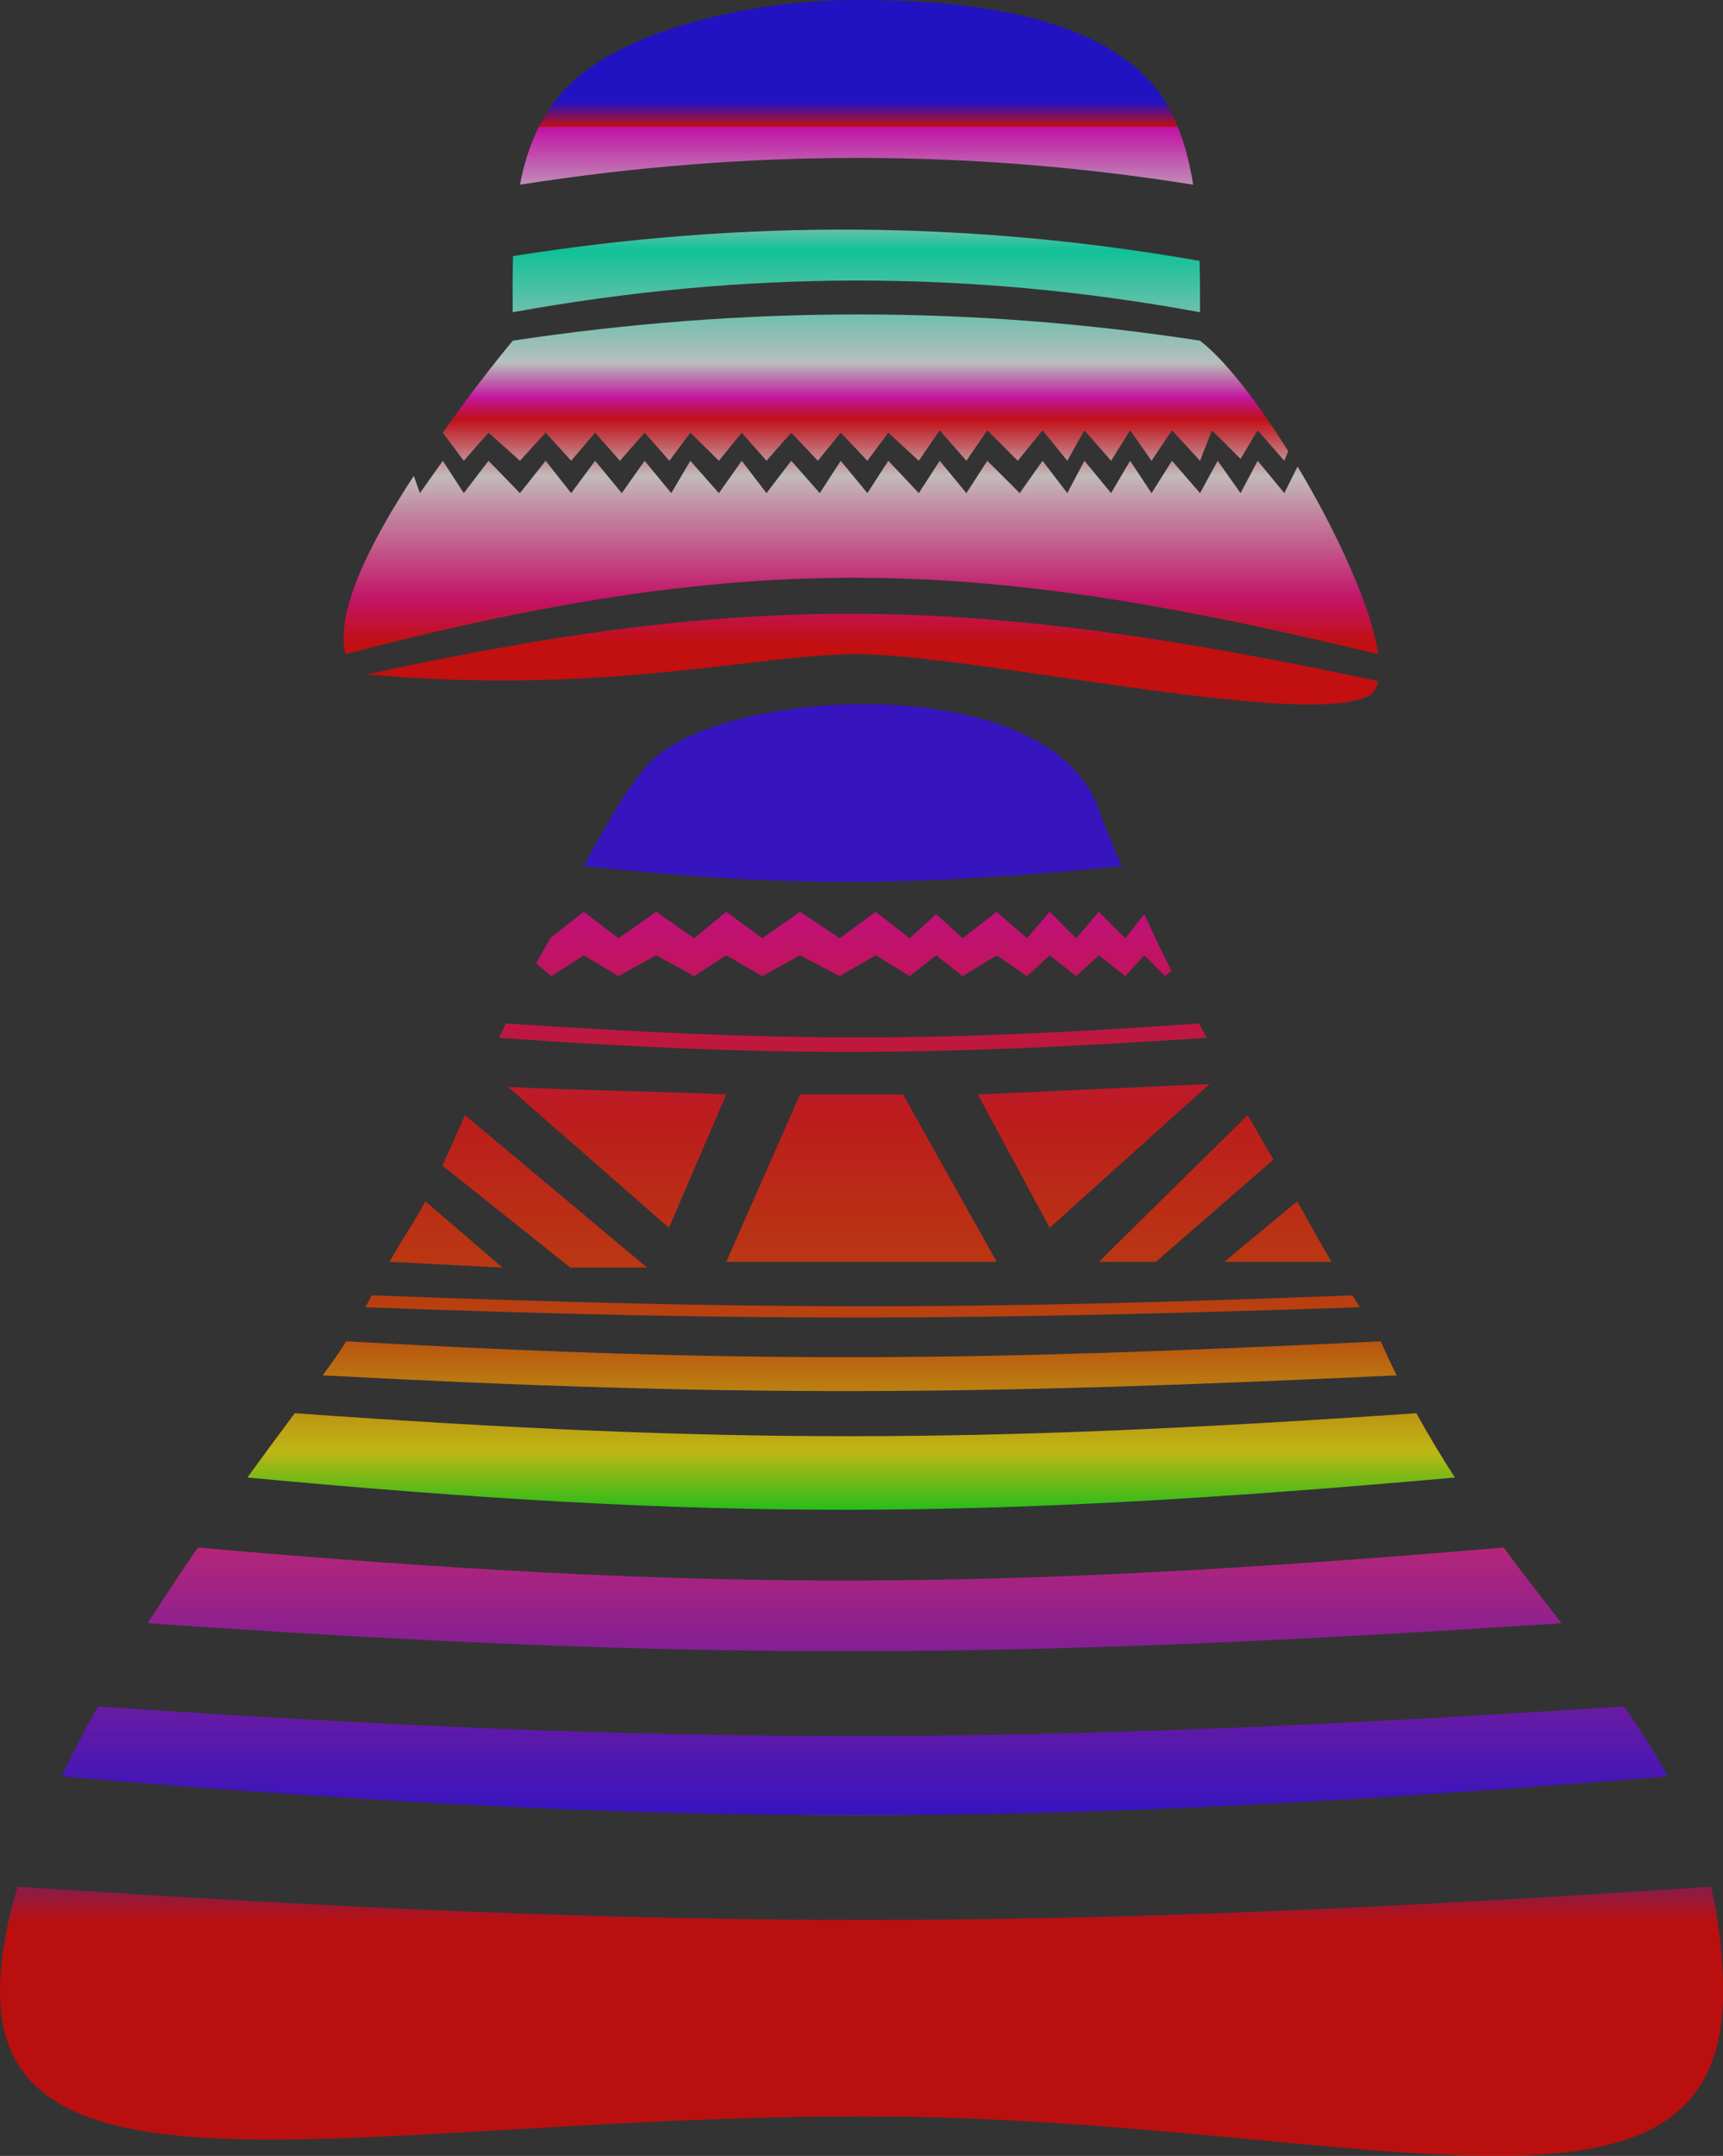 <svg width="1740" height="2177" viewBox="0 0 1740 2177" fill="none" xmlns="http://www.w3.org/2000/svg">
<rect x="0" y="0" width="1740" height="2177" fill="#333333" stroke="none"/>
<path fill-rule="evenodd" clip-rule="evenodd" d="M1267.78 2160.72C1552.62 2187.5 1740 2205.12 1740 2011.68C1740 1972.94 1735.62 1937.77 1727.74 1905.12C1067.48 1949.28 693.287 1950.42 17.786 1905.12C6.519 1942.57 -3.33183e-05 1978.52 1.27712e-10 2011.68C0 2180.74 205.37 2168.66 511.409 2150.65C620.397 2144.24 742.154 2137.08 871.948 2137.08C1016.26 2137.08 1150.31 2149.68 1267.78 2160.72ZM62.002 1793.87C73.318 1770.29 85.738 1746.63 98.875 1723.18C696.878 1763.7 1034.47 1762.26 1640.09 1723.18C1656.26 1746.29 1671.18 1769.63 1684.3 1793.87C1047 1845.22 691.676 1846.87 62.002 1793.87ZM1577.01 1639.11C1015.69 1676.04 702.921 1677.47 149.218 1639.11C165.957 1612.73 183.032 1587.1 199.823 1562.69C718.717 1608.37 1007.22 1605.78 1518.48 1562.69C1536.61 1587.22 1554.77 1610.54 1572.46 1633.26L1577.01 1639.11ZM249.83 1491.99C722.179 1536.09 989.299 1534.67 1469.27 1491.99C1455.94 1471.43 1442.88 1449.86 1430.32 1427.03C984.217 1457.66 736.121 1458.36 297.638 1427.03C283.427 1446.17 267.203 1468.03 249.83 1491.99ZM1394.29 1354.43C1399.52 1366.21 1404.89 1377.66 1410.39 1388.82C986.865 1408.7 749.412 1411.2 325.886 1388.82C336.907 1373.72 345.103 1362.02 349.528 1354.43C757.533 1377.32 986.287 1374.26 1394.29 1354.43ZM557.014 985.686L541.5 973C544.328 967.202 552.711 953.137 555.5 947.475L589.542 920.726L624.566 947.475L662.766 920.726L700.966 947.475L733.436 920.726L769.726 947.475L807.925 920.726L848.035 947.475L884.325 920.726L918.705 947.475L945.445 923.076L972.184 947.475L1006.56 920.726L1037.12 947.475L1060.04 920.726L1086.78 947.475L1109.7 920.726L1136.44 947.475L1155.54 923.076C1161.24 934.996 1163.16 940.012 1168.91 951.735L1183.05 980.394L1176.55 985.686L1155.54 964.67L1136.44 985.686L1109.7 964.67L1086.78 985.686L1060.04 964.67L1037.12 985.686L1006.56 964.67L972.184 985.686L945.445 964.67L918.705 985.686L884.325 964.67L848.035 985.686L807.925 964.67L769.726 985.686L733.436 964.67L700.966 985.686L662.766 964.67L624.566 985.686L589.542 964.67L557.014 985.686ZM589.542 874.662C801.768 896.646 920.752 894.935 1132.98 874.662C1122.61 851.384 1114.75 832.081 1109.7 817.554C1059.6 673.238 723.886 693.366 653.495 772.702C635.447 793.044 613.703 829.138 589.542 874.662ZM733.436 1274.19L807.925 1105.2H912L1006.56 1274.19H733.436ZM1221.51 1094.59L987.5 1105.2L1060.04 1239.8L1221.51 1094.59Z" fill="url(#paint0_linear_8_63)" fill-opacity="0.7"/>
<path d="M675.5 1239.8L733.436 1105.2C682.604 1102.49 576.044 1100.92 513 1097.51L675.5 1239.8Z" fill="url(#paint1_linear_8_63)" fill-opacity="0.7"/>
<path d="M393.46 1274.19L507.5 1280L429.5 1213.05C420.394 1231.31 402.482 1256.85 393.46 1274.19Z" fill="url(#paint2_linear_8_63)" fill-opacity="0.7"/>
<path d="M1260 1126L1109.7 1274.19H1167.25L1285.96 1171.01C1280.87 1162.02 1264.92 1134.83 1260 1126Z" fill="url(#paint3_linear_8_63)" fill-opacity="0.7"/>
<path d="M1309.94 1213.05L1236.38 1274.19H1344.63C1332.7 1254.21 1321.58 1233.23 1309.94 1213.05Z" fill="url(#paint4_linear_8_63)" fill-opacity="0.7"/>
<path d="M653.495 1280L469.521 1126C462.16 1142.89 454.732 1159.78 446.777 1177L576 1280H653.495Z" fill="url(#paint5_linear_8_63)" fill-opacity="0.7"/>
<path d="M1210.98 1033.45C941.488 1052.59 788.078 1051.91 510.966 1033.45C508.63 1038.34 506.351 1043.19 504.117 1048C791.552 1068.2 946.938 1065.7 1218.56 1048C1216.19 1043.42 1213.68 1038.61 1210.98 1033.45Z" fill="url(#paint6_linear_8_63)" fill-opacity="0.7"/>
<path d="M368.973 1320.04C769.382 1334.77 988.243 1332.91 1373.28 1320.04C1370.81 1316.01 1368.3 1312 1365.77 1308C977.916 1323.04 761.15 1322.39 375.537 1308C373.343 1312.06 371.155 1316.07 368.973 1320.04Z" fill="url(#paint7_linear_8_63)" fill-opacity="0.7"/>
<path fill-rule="evenodd" clip-rule="evenodd" d="M1211.77 343.975C1236.97 363.266 1270 406.039 1300.96 455.659L1296.99 465.272L1270.07 434.51L1252.77 463.35L1223.93 434.51L1211.86 465.273L1183.56 434.51L1162.9 465.272L1141.26 434.51L1122.03 465.272L1095.12 434.51L1077.81 465.272L1052.82 434.51L1027.82 465.272L997.062 434.51L975.913 465.272L948.997 434.51L927.848 465.272L897.086 436.897L875.937 465.272L849.021 436.897L825.95 465.272L799.033 436.897L774.039 465.272L749.045 436.897L725.974 465.272L697.134 436.897L675.986 465.272L650.992 436.897L625.998 465.272L601.004 436.897L576.807 465.272L551.016 436.897L525.073 465.272L493.338 436.897L468.344 465.272L447.195 436.897C472.93 400.137 498.727 367.032 517.865 343.975C750.81 308.903 980.658 308.477 1211.77 343.975ZM1296.99 497.957L1310.36 471.04C1350.4 537.936 1385.11 613.749 1391.91 660.589C992.594 563.955 765.217 551.684 348.761 660.589C338.881 618.095 371.742 551.11 417.881 480.5L424.073 497.957L447.195 465.272L468.344 497.957L493.338 465.272L525.073 497.957L551.016 465.272L576.807 497.957L601.004 465.272L627.92 497.957L650.992 465.272L677.908 497.957L697.134 465.272L725.974 497.957L749.045 465.272L774.039 497.957L799.033 465.272L827.872 497.957L849.021 465.272L875.937 497.957L897.086 465.272L927.848 497.957L948.997 465.272L975.913 497.957L997.062 465.272L1029.75 497.957L1052.82 465.272L1077.81 497.957L1095.12 465.272L1122.03 497.957L1141.26 465.272L1162.9 497.957L1183.56 465.272L1211.86 497.957L1229.7 465.273L1252.77 497.957L1270.07 465.272L1296.99 497.957ZM370.29 681.13C534.473 695.372 655.554 681.197 748.071 670.366C793.228 665.079 831.581 660.589 864.818 660.589C910.749 660.589 988.655 671.949 1070.77 683.923C1198.99 702.62 1337.47 722.813 1380.49 703.586C1386.46 700.914 1390.17 695.476 1391.91 687.814C982.963 600.677 758.89 595.954 370.29 681.13ZM1211.86 315.308C1211.91 298.434 1211.89 280.968 1211.41 263.398C980.073 222.874 751.574 221.565 518.101 258.591C517.551 277.239 517.629 296.243 517.742 315.308C751.873 272.818 979.543 272.437 1211.86 315.308ZM525.073 186.493C532.569 147.277 547.463 111.959 576.807 84.039C639.147 24.727 771.593 0 864.818 0C968.837 0 1099.31 12.157 1162.9 84.039C1186.26 110.444 1198.54 146.745 1204.96 186.493C981.16 150.74 756.172 150.171 525.073 186.493Z" fill="url(#paint8_linear_8_63)" fill-opacity="0.7"/>
<defs>
<linearGradient id="paint0_linear_8_63" x1="870" y1="711" x2="870" y2="2177" gradientUnits="userSpaceOnUse">
<stop offset="0.125" stop-color="#3807FA"/>
<stop offset="0.125" stop-color="#ECE7E7"/>
<stop offset="0.125" stop-color="#FF00A8"/>
<stop offset="0.285" stop-color="#F71313"/>
<stop offset="0.425" stop-color="#F24900"/>
<stop offset="0.515" stop-color="#FAF007"/>
<stop offset="0.56" stop-color="#07FA11"/>
<stop offset="0.56" stop-color="#FF238D"/>
<stop offset="0.765" stop-color="#3807FA"/>
<stop offset="0.765" stop-color="#2339FF"/>
<stop offset="0.84" stop-color="#F40000"/>
</linearGradient>
<linearGradient id="paint1_linear_8_63" x1="870" y1="711" x2="870" y2="2177" gradientUnits="userSpaceOnUse">
<stop offset="0.125" stop-color="#3807FA"/>
<stop offset="0.125" stop-color="#ECE7E7"/>
<stop offset="0.125" stop-color="#FF00A8"/>
<stop offset="0.285" stop-color="#F71313"/>
<stop offset="0.425" stop-color="#F24900"/>
<stop offset="0.515" stop-color="#FAF007"/>
<stop offset="0.56" stop-color="#07FA11"/>
<stop offset="0.56" stop-color="#FF238D"/>
<stop offset="0.765" stop-color="#3807FA"/>
<stop offset="0.765" stop-color="#2339FF"/>
<stop offset="0.84" stop-color="#F40000"/>
</linearGradient>
<linearGradient id="paint2_linear_8_63" x1="870" y1="711" x2="870" y2="2177" gradientUnits="userSpaceOnUse">
<stop offset="0.125" stop-color="#3807FA"/>
<stop offset="0.125" stop-color="#ECE7E7"/>
<stop offset="0.125" stop-color="#FF00A8"/>
<stop offset="0.285" stop-color="#F71313"/>
<stop offset="0.425" stop-color="#F24900"/>
<stop offset="0.515" stop-color="#FAF007"/>
<stop offset="0.56" stop-color="#07FA11"/>
<stop offset="0.56" stop-color="#FF238D"/>
<stop offset="0.765" stop-color="#3807FA"/>
<stop offset="0.765" stop-color="#2339FF"/>
<stop offset="0.84" stop-color="#F40000"/>
</linearGradient>
<linearGradient id="paint3_linear_8_63" x1="870" y1="711" x2="870" y2="2177" gradientUnits="userSpaceOnUse">
<stop offset="0.125" stop-color="#3807FA"/>
<stop offset="0.125" stop-color="#ECE7E7"/>
<stop offset="0.125" stop-color="#FF00A8"/>
<stop offset="0.285" stop-color="#F71313"/>
<stop offset="0.425" stop-color="#F24900"/>
<stop offset="0.515" stop-color="#FAF007"/>
<stop offset="0.56" stop-color="#07FA11"/>
<stop offset="0.56" stop-color="#FF238D"/>
<stop offset="0.765" stop-color="#3807FA"/>
<stop offset="0.765" stop-color="#2339FF"/>
<stop offset="0.84" stop-color="#F40000"/>
</linearGradient>
<linearGradient id="paint4_linear_8_63" x1="870" y1="711" x2="870" y2="2177" gradientUnits="userSpaceOnUse">
<stop offset="0.125" stop-color="#3807FA"/>
<stop offset="0.125" stop-color="#ECE7E7"/>
<stop offset="0.125" stop-color="#FF00A8"/>
<stop offset="0.285" stop-color="#F71313"/>
<stop offset="0.425" stop-color="#F24900"/>
<stop offset="0.515" stop-color="#FAF007"/>
<stop offset="0.56" stop-color="#07FA11"/>
<stop offset="0.56" stop-color="#FF238D"/>
<stop offset="0.765" stop-color="#3807FA"/>
<stop offset="0.765" stop-color="#2339FF"/>
<stop offset="0.84" stop-color="#F40000"/>
</linearGradient>
<linearGradient id="paint5_linear_8_63" x1="870" y1="711" x2="870" y2="2177" gradientUnits="userSpaceOnUse">
<stop offset="0.125" stop-color="#3807FA"/>
<stop offset="0.125" stop-color="#ECE7E7"/>
<stop offset="0.125" stop-color="#FF00A8"/>
<stop offset="0.285" stop-color="#F71313"/>
<stop offset="0.425" stop-color="#F24900"/>
<stop offset="0.515" stop-color="#FAF007"/>
<stop offset="0.56" stop-color="#07FA11"/>
<stop offset="0.56" stop-color="#FF238D"/>
<stop offset="0.765" stop-color="#3807FA"/>
<stop offset="0.765" stop-color="#2339FF"/>
<stop offset="0.84" stop-color="#F40000"/>
</linearGradient>
<linearGradient id="paint6_linear_8_63" x1="870" y1="711" x2="870" y2="2177" gradientUnits="userSpaceOnUse">
<stop offset="0.125" stop-color="#3807FA"/>
<stop offset="0.125" stop-color="#ECE7E7"/>
<stop offset="0.125" stop-color="#FF00A8"/>
<stop offset="0.285" stop-color="#F71313"/>
<stop offset="0.425" stop-color="#F24900"/>
<stop offset="0.515" stop-color="#FAF007"/>
<stop offset="0.56" stop-color="#07FA11"/>
<stop offset="0.56" stop-color="#FF238D"/>
<stop offset="0.765" stop-color="#3807FA"/>
<stop offset="0.765" stop-color="#2339FF"/>
<stop offset="0.84" stop-color="#F40000"/>
</linearGradient>
<linearGradient id="paint7_linear_8_63" x1="870" y1="711" x2="870" y2="2177" gradientUnits="userSpaceOnUse">
<stop offset="0.125" stop-color="#3807FA"/>
<stop offset="0.125" stop-color="#ECE7E7"/>
<stop offset="0.125" stop-color="#FF00A8"/>
<stop offset="0.285" stop-color="#F71313"/>
<stop offset="0.425" stop-color="#F24900"/>
<stop offset="0.515" stop-color="#FAF007"/>
<stop offset="0.56" stop-color="#07FA11"/>
<stop offset="0.56" stop-color="#FF238D"/>
<stop offset="0.765" stop-color="#3807FA"/>
<stop offset="0.765" stop-color="#2339FF"/>
<stop offset="0.84" stop-color="#F40000"/>
</linearGradient>
<linearGradient id="paint8_linear_8_63" x1="870.06" y1="0" x2="870.06" y2="711.367" gradientUnits="userSpaceOnUse">
<stop offset="0.145" stop-color="#1A06FE"/>
<stop offset="0.18" stop-color="#FF0000"/>
<stop offset="0.18" stop-color="white"/>
<stop offset="0.18" stop-color="#FF00D6"/>
<stop offset="0.295" stop-color="#FCFCFC"/>
<stop offset="0.355" stop-color="#00FFC2"/>
<stop offset="0.515" stop-color="#F0FBF8"/>
<stop offset="0.565" stop-color="#FF0AC9"/>
<stop offset="0.595" stop-color="#FF000F"/>
<stop offset="0.675" stop-color="#FFF4F5"/>
<stop offset="0.85" stop-color="#FF077E"/>
<stop offset="0.915" stop-color="#FF0000"/>
</linearGradient>
</defs>
</svg>
